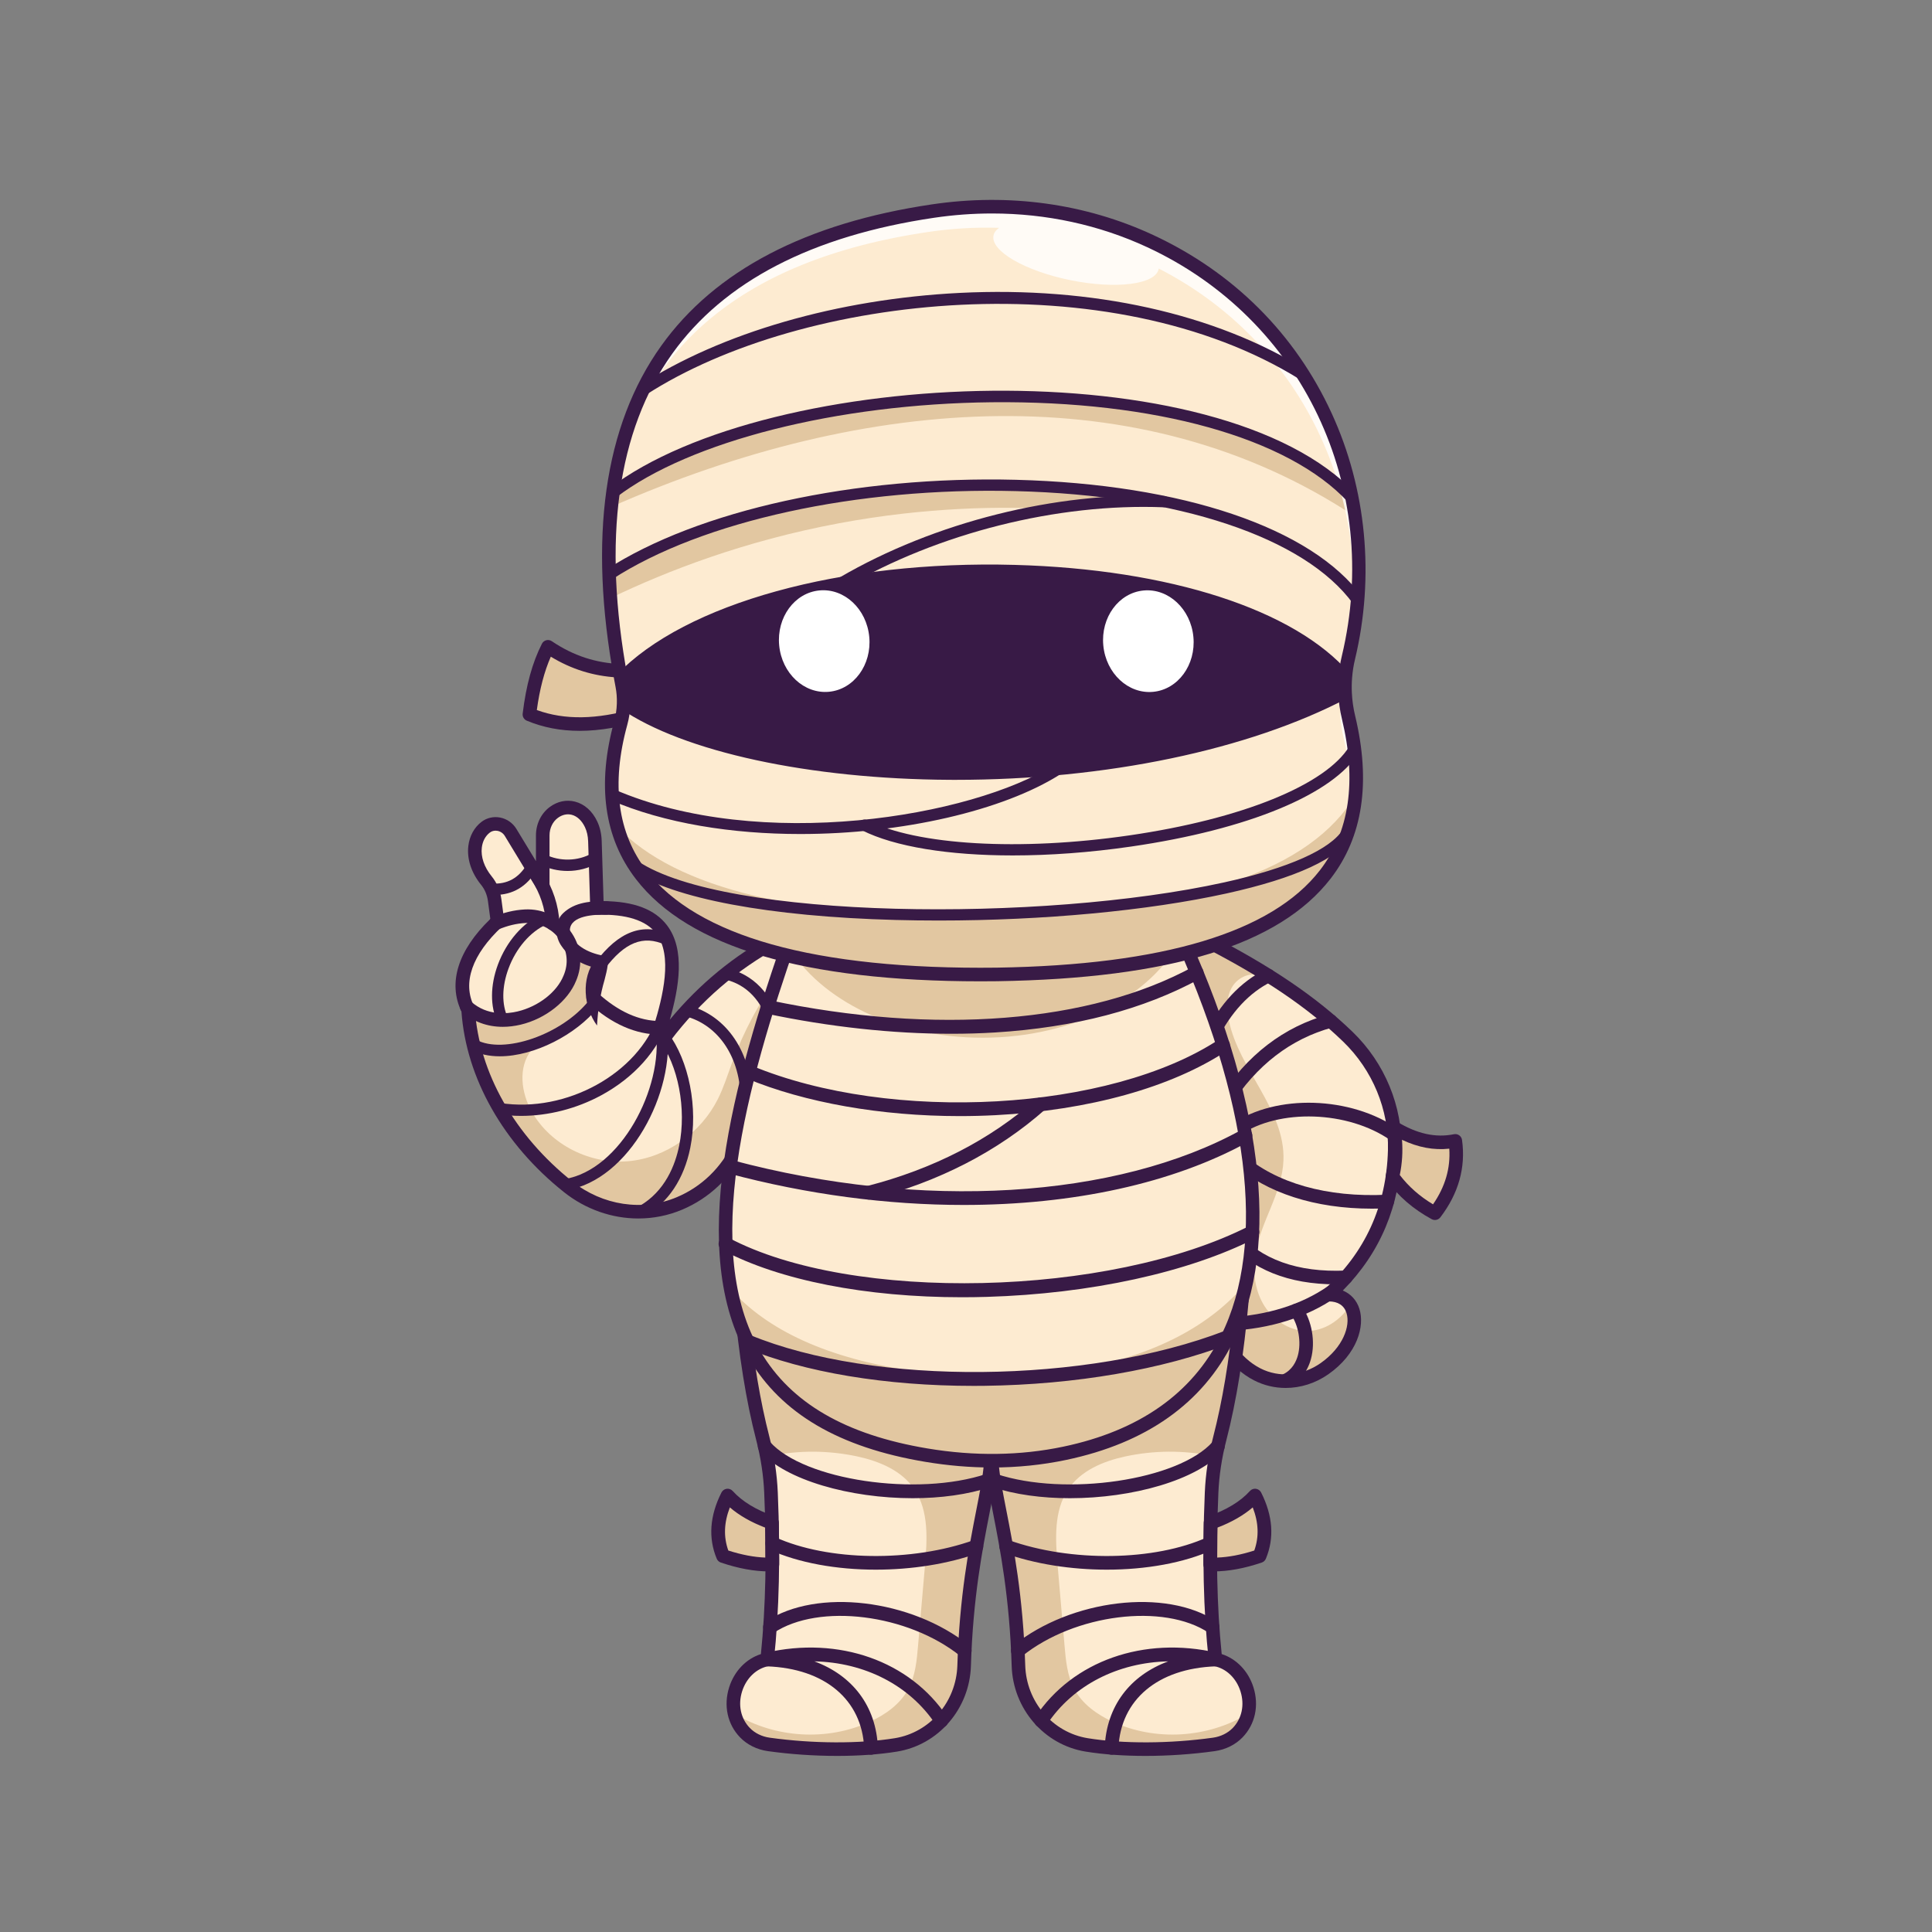 <?xml version="1.0" encoding="utf-8"?>
<!-- Generator: Adobe Illustrator 27.5.0, SVG Export Plug-In . SVG Version: 6.00 Build 0)  -->
<svg version="1.1" id="Layer_1" xmlns="http://www.w3.org/2000/svg" xmlns:xlink="http://www.w3.org/1999/xlink" x="0px" y="0px"
	 viewBox="0 0 4000 4000" style="enable-background:new 0 0 4000 4000;" xml:space="preserve">
<rect x="0" y="0" width="4000" height="4000" fill="#808080" stroke="none"/>
<g>
	<g>
		<!-- <rect style="fill:#C4C4FF;" width="4000" height="4000"/> -->
	</g>
	<g>
		<g>
			<path style="fill:#FDEBD1;" d="M1657.37,2132.654l-65.541,205.985l-60.859,32.77c-28.089,58.519-72.703,98.452-124.294,120.22
				c-76.776,32.349-165.163,17.415-230.375-34.502c-120.033-95.503-187.166-218.157-203.738-334.913
				c-1.592-10.627-2.668-21.207-3.371-31.694c-28.511-56.318-4.681-121.719,60.859-182.578l-5.899-44.193
				c-1.966-14.794-7.631-28.932-17.087-40.496c-34.503-42.461-28.886-89.744-1.498-110.623c16.573-12.64,40.682-7.069,51.543,10.767
				l66.571,109.641v-103.461c0-18.585,8.099-36.609,23.033-47.61c26.217-19.241,60.345-10.814,77.104,24.718
				c5.15,10.861,7.537,22.799,7.912,34.83l4.307,138.338c177.896-4.682,173.215,112.356,131.081,248.119l9.363,18.726
				c69.427-91.289,148.543-155.285,234.074-201.304l42.133-4.682l2.341,96.252L1657.37,2132.654z"/>
		</g>
		<g>
			<path style="fill:#E2C7A1;" d="M1657.37,2132.654l-65.541,205.985l-60.859,32.77c-28.089,58.519-72.703,98.452-124.294,120.22
				c-76.776,32.349-165.163,17.415-230.375-34.502c-120.033-95.503-187.166-218.157-203.738-334.913
				c1.686-9.083,3.605-18.164,5.664-27.2c39.606,30.804,99.248,27.153,140.679-1.17c41.385-28.276,65.681-76.87,73.874-126.353
				c11.985,7.444,23.922,14.887,35.907,22.284c3.745,2.341,7.631,4.775,10.253,8.333c4.635,6.226,4.728,14.606,4.588,22.378
				c-0.327,19.849-0.89,40.448-9.737,58.191c-24.812,49.811-98.873,52.011-133.563,95.549c-28.183,35.439-21.348,88.48,1.03,127.851
				c38.997,68.491,120.736,108.891,199.244,102.104c78.555-6.788,150.743-58.565,185.948-129.069
				c11.938-23.875,19.896-49.483,29.119-74.529c23.923-64.792,56.74-126.353,97.281-182.297l5.477,0.983
				c11.049-6.367,24.391,3.23,32.724,12.874c1.357,1.592,2.715,3.183,3.979,4.822L1657.37,2132.654z"/>
		</g>
		<g>
			<path style="fill:#381A46;" d="M1321.649,2522.739c-54.409,0-108.94-18.672-154.082-54.604
				c-125.161-99.619-202.373-235.747-212.197-373.896c-28.379-59.243-7.207-126.948,59.81-191.558l-4.941-37.063
				c-1.69-12.698-6.548-24.28-14.043-33.499c-20.327-24.985-29.756-53.621-26.548-80.63c2.451-20.659,12.173-38.423,27.383-50.02
				c10.752-8.196,24.663-11.421,38.174-8.877c14.097,2.666,26.45,11.23,33.901,23.494l40.532,66.76v-53.291
				c0-23.64,10.752-45.657,28.77-58.889c15.786-11.592,34.268-15.493,52.051-10.989c19.57,4.961,35.933,19.526,46.064,41.011
				c5.659,11.992,8.765,25.581,9.229,40.383l3.896,124.614c63.257,0.552,106.357,17.061,131.519,50.288
				c37.778,49.893,24.897,127.722,5.64,195.149c61.714-74.39,133.013-132.839,217.095-178.093c1.582-0.854,3.315-1.394,5.103-1.592
				l42.134-4.683c3.94-0.459,7.827,0.791,10.791,3.379s4.707,6.301,4.8,10.237l4.682,191.943c0.039,1.558-0.181,3.115-0.654,4.6
				l-65.542,205.981c-1.104,3.472-3.516,6.382-6.724,8.105l-56.89,30.64c-28.345,56.689-73.022,99.136-129.468,122.915
				C1383.167,2516.762,1352.42,2522.739,1321.649,2522.739z M1025.985,1719.811c-4.35,0-8.481,1.367-11.924,3.994
				c-9.106,6.943-14.976,17.952-16.523,30.994c-2.3,19.395,4.961,40.557,20.444,59.595c10.776,13.245,17.725,29.673,20.098,47.512
				l5.894,44.18c0.601,4.519-1.025,9.048-4.365,12.151c-62.232,57.786-82.788,116.719-57.886,165.943
				c0.859,1.694,1.362,3.545,1.484,5.439c8.467,131.216,82.036,261.172,201.851,356.543c62.632,49.844,145.454,62.31,216.167,32.505
				c51.401-21.65,91.885-60.84,117.085-113.335c1.284-2.676,3.389-4.878,6.001-6.284l55.859-30.083l63.105-198.32l-4.253-174.282
				l-24.194,2.69c-89.36,48.516-163.687,112.7-227.168,196.148c-2.934,3.862-7.656,5.923-12.485,5.483
				c-4.829-0.454-9.082-3.364-11.25-7.7l-9.37-18.726c-1.621-3.242-1.924-6.987-0.85-10.449
				c18.672-60.156,39.507-145.393,5.068-190.879c-20.815-27.488-61.929-40.647-122.363-39.036
				c-7.915,0.227-14.165-5.876-14.409-13.601l-4.326-138.342c-0.342-10.935-2.549-20.786-6.553-29.277
				c-6.489-13.757-16.279-22.908-27.563-25.767c-9.507-2.407-19.629-0.137-28.521,6.396c-10.84,7.964-17.314,21.516-17.314,36.253
				v103.484c0,6.299-4.194,11.829-10.259,13.525c-6.069,1.711-12.524-0.852-15.791-6.238l-66.582-109.663
				c-3.315-5.466-8.823-9.282-15.107-10.471C1028.636,1719.938,1027.298,1719.811,1025.985,1719.811z"/>
		</g>
		<g>
			<path style="fill:#381A46;" d="M1040.926,2125.942c-31.88,0.005-60.83-10.498-83.833-30.845
				c-5.811-5.137-6.353-14.014-1.211-19.824c5.142-5.801,14.009-6.357,19.824-1.211c33.189,29.365,74.229,25.176,95.742,20.068
				c43.369-10.293,81.694-40.181,95.366-74.365c0.708-1.694,1.289-3.184,1.831-4.668c8.76-24.219,4.863-50.169-10.684-71.189
				c-16.274-22.007-42.422-34.277-69.741-32.954c-18.638,0.932-37.637,5.474-56.475,13.496c-7.144,3.03-15.386-0.283-18.423-7.419
				c-3.042-7.136,0.283-15.386,7.417-18.425c21.895-9.321,44.126-14.607,66.074-15.703c36.768-1.833,71.851,14.719,93.73,44.304
				c21.24,28.711,26.528,64.229,14.512,97.446c-0.693,1.919-1.44,3.828-2.246,5.747c-16.826,42.075-63.022,78.755-114.873,91.06
				C1065.296,2124.462,1052.904,2125.942,1040.926,2125.942z"/>
		</g>
		<g>
			<path style="fill:#381A46;" d="M1040.746,2123.53c-4.39,0-8.594-2.476-10.591-6.704c-15.522-32.852-15.293-76.416,0.635-119.519
				c17.725-47.983,51.807-87.17,91.162-104.827c5.879-2.654,12.822-0.015,15.469,5.889c2.646,5.898,0.01,12.822-5.889,15.469
				c-33.74,15.137-63.193,49.373-78.789,91.58c-13.755,37.244-14.277,74.207-1.426,101.409c2.764,5.845,0.264,12.822-5.581,15.581
				C1044.12,2123.168,1042.42,2123.53,1040.746,2123.53z"/>
		</g>
		<g>
			<path style="fill:#381A46;" d="M1254.558,1893.866c-23.208-0.637-73.359,1.336-74.703,31.483
				c3.448,31.239,39.445,47.831,67.885,53.013c7.123,1.461,11.842,8.134,10.997,15.225l-0.54,4.406
				c-1.328,10.877-4.028,20.616-6.472,30.451c-9.105,31.074-13.771,61.936-15.688,94.848c-27.887-38.494-33.292-97.913-3.44-136.864
				c0.001,0,10.458,19.63,10.458,19.63c-30.471-5.373-61.82-19.87-80.037-46.728c-14.537-19.769-15.979-50.63,3.002-68.785
				c24.416-23.278,58.298-25.175,89.532-24.749C1274.375,1866.691,1273.407,1894.291,1254.558,1893.866L1254.558,1893.866z"/>
		</g>
		<g>
			<path style="fill:#381A46;" d="M1078.812,2310.331c-15.723,0-31.26-1.162-46.406-3.521c-6.387-0.991-10.757-6.978-9.761-13.364
				s6.963-10.791,13.364-9.761c136.338,21.196,285.771-61.201,326.147-180.034c2.08-6.113,8.73-9.404,14.844-7.314
				c6.123,2.075,9.395,8.726,7.314,14.844c-21.738,63.984-71.328,119.595-139.639,156.587
				C1193.348,2295.566,1134.906,2310.331,1078.812,2310.331z"/>
		</g>
		<g>
			<path style="fill:#381A46;" d="M1144.339,1926.196c-7.427,0-13.628-5.82-14.014-13.32c-1.665-32.249-11.851-63.096-30.264-91.685
				c-4.199-6.521-2.319-15.212,4.199-19.411c6.533-4.207,15.215-2.317,19.414,4.202c21.104,32.764,32.778,68.24,34.697,105.444
				c0.4,7.747-5.552,14.351-13.301,14.751C1144.828,1926.188,1144.583,1926.196,1144.339,1926.196z"/>
		</g>
		<g>
			<path style="fill:#381A46;" d="M1175.145,1803.232c-19.468,0-38.999-4.404-56.699-13.259c-5.781-2.891-8.125-9.922-5.234-15.703
				c2.891-5.779,9.922-8.13,15.703-5.229c29.971,14.993,67.9,14.077,96.636-2.339c5.605-3.211,12.759-1.26,15.967,4.355
				c3.208,5.613,1.26,12.761-4.355,15.967C1218.29,1797.807,1196.756,1803.232,1175.145,1803.232z"/>
		</g>
		<g>
			<path style="fill:#381A46;" d="M1024.398,1852.851c-2.378,0-4.785-0.068-7.231-0.21c-6.45-0.371-11.382-5.903-11.011-12.356
				c0.371-6.453,5.898-11.37,12.358-11.013c31.655,1.819,55.395-11.155,72.368-39.668c3.306-5.557,10.483-7.378,16.045-4.075
				c5.552,3.306,7.378,10.488,4.072,16.042C1090.736,1835.624,1061.625,1852.851,1024.398,1852.851z"/>
		</g>
		<g>
			<path style="fill:#381A46;" d="M1242.313,2011.068c-2.441,0-4.897-0.759-7.002-2.334c-5.176-3.875-6.231-11.208-2.358-16.384
				c48.032-64.172,98.364-82.986,153.838-57.495c5.874,2.698,8.452,9.646,5.752,15.52c-2.695,5.874-9.648,8.447-15.518,5.75
				c-45.176-20.73-83.804-5.227-125.332,50.254C1249.393,2009.448,1245.877,2011.068,1242.313,2011.068z"/>
		</g>
		<g>
			<path style="fill:#381A46;" d="M1367.118,2142.016c-50.938,0-100.874-22.021-148.428-65.454
				c-5.728-5.234-6.128-14.116-0.898-19.844c5.229-5.723,14.106-6.133,19.844-0.898c42.212,38.56,85.776,58.11,129.482,58.11
				c7.759,0,14.043,6.284,14.043,14.043S1374.876,2142.016,1367.118,2142.016z"/>
		</g>
		<g>
			<path style="fill:#381A46;" d="M1034.774,2186.957c-21.973,0-42.534-4.233-60.059-13.716c-5.684-3.076-7.798-10.176-4.722-15.864
				c3.076-5.679,10.171-7.798,15.864-4.722c57.192,30.938,177.158-10.664,233.374-80.938c4.038-5.049,11.392-5.869,16.45-1.831
				c5.049,4.038,5.869,11.401,1.831,16.45C1193.167,2141.777,1106.498,2186.957,1034.774,2186.957z"/>
		</g>
		<g>
			<path style="fill:#381A46;" d="M1170.794,2464.418c-5.64,0-10.606-4.082-11.538-9.829c-1.035-6.382,3.301-12.393,9.678-13.428
				c116.06-18.818,204.819-188.872,188.931-306.943c-0.864-6.406,3.628-12.3,10.034-13.164c6.494-0.806,12.305,3.643,13.159,10.039
				c17.383,129.15-77.241,311.909-208.374,333.174C1172.049,2464.369,1171.419,2464.418,1170.794,2464.418z"/>
		</g>
		<g>
			<path style="fill:#381A46;" d="M1329.676,2518.876c-4.043,0-7.979-2.1-10.146-5.854c-3.233-5.601-1.309-12.759,4.287-15.986
				c53.408-30.811,74.287-85.161,82.402-125.332c15.391-76.206-2.007-166.533-42.31-219.658c-3.906-5.151-2.895-12.495,2.251-16.401
				c5.166-3.906,12.495-2.886,16.401,2.251c44.058,58.086,63.223,156.138,46.602,238.442
				c-13.008,64.385-45.386,113.13-93.647,140.972C1333.67,2518.373,1331.664,2518.876,1329.676,2518.876z"/>
		</g>
		<g>
			<path style="fill:#381A46;" d="M1545.013,2289.482c-0.005,0-0.01,0-0.015,0c-6.465-0.01-11.699-5.254-11.689-11.719
				c0.107-87.295-44.912-155.532-114.692-173.853c-6.25-1.641-9.985-8.037-8.345-14.292s8.062-9.995,14.292-8.345
				c80.401,21.104,132.276,98.242,132.153,196.519C1556.708,2284.252,1551.468,2289.482,1545.013,2289.482z"/>
		</g>
		<g>
			<path style="fill:#381A46;" d="M1605.868,2134.999c-4.941,0-9.541-3.164-11.138-8.125c-18.076-56.162-48.96-88.589-94.404-99.136
				c-6.294-1.46-10.215-7.749-8.755-14.048c1.46-6.294,7.744-10.215,14.048-8.755c53.389,12.393,90.869,51.006,111.396,114.771
				c1.978,6.152-1.401,12.744-7.559,14.727C1608.265,2134.814,1607.059,2134.999,1605.868,2134.999z"/>
		</g>
		<g>
			<g>
				<path style="fill:#FDEBD1;" d="M2418.505,2043.705l32.77,383.881l9.363,290.252l81.832,72.235
					c17.088,25.421,37.452,43.585,60.578,55.429c44.615,22.845,98.218,16.9,139.227-11.844c57.302-40.167,73.64-99.81,53.276-131.55
					c-8.521-13.342-23.501-21.722-44.662-21.722c92.506-83.096,133.797-187.072,136.746-298.866
					c2.294-88.479-33.472-173.589-97.094-235.104c-50.607-48.921-108.048-91.43-169.891-129.771
					c-40.729-25.373-83.377-48.874-127.242-71.252l-65.541-23.407L2418.505,2043.705z"/>
			</g>
			<g>
				<path style="fill:#E2C7A1;" d="M2418.505,2043.705l32.77,383.881l9.363,290.252l81.832,72.235
					c17.088,25.421,37.452,43.585,60.578,55.429c44.615,22.845,98.218,16.9,139.227-11.844c57.302-40.167,73.64-99.81,53.276-131.55
					c-20.552,31.6-54.259,54.399-91.476,53.51c-36.563-0.843-70.503-24.344-88.808-56.038
					c-18.258-31.694-22.05-70.362-15.636-106.41c11.704-65.681,55.148-124.106,57.629-190.77
					c3.933-104.678-91.945-187.026-113.058-289.643c-4.821-23.454-5.243-49.296,7.116-69.848
					c12.312-20.552,40.635-32.63,61.468-20.786l5.758-2.575c0.702-0.936,1.405-1.92,2.106-2.902
					c-40.729-25.373-83.377-48.874-127.242-71.252l-65.541-23.407L2418.505,2043.705z"/>
			</g>
			<g>
				<path style="fill:#381A46;" d="M2661.82,2873.608c-22.461,0-44.751-5.146-65.151-15.581
					c-25.21-12.9-47.012-32.598-64.824-58.569l-80.503-71.089c-2.9-2.563-4.614-6.206-4.741-10.073l-9.346-289.883l-32.744-383.511
					c-0.063-0.757-0.068-1.519-0.01-2.275l9.365-121.716c0.337-4.365,2.69-8.323,6.362-10.706s8.252-2.92,12.363-1.443
					l65.537,23.408c0.571,0.203,1.123,0.442,1.66,0.715c130.161,66.421,225.649,131.06,300.508,203.418
					c66.821,64.58,103.77,154.097,101.372,245.596c-2.993,114.204-43.838,211.631-121.499,290
					c16.528,6.934,28.706,20.088,34.351,37.969c11.245,35.605-4.043,93.13-64.175,135.298
					C2723.49,2864.003,2692.499,2873.608,2661.82,2873.608z M2474.481,2711.327l77.28,68.242c0.894,0.791,1.685,1.689,2.354,2.681
					c15.313,22.734,33.936,39.814,55.347,50.767c38.979,19.951,86.782,15.786,124.761-10.85
					c46.387-32.529,62.031-76.86,53.516-103.838c-4.937-15.635-17.676-23.901-36.831-23.901c-0.005,0-0.005,0-0.01,0
					c-5.82,0.005-11.035-3.584-13.12-9.014c-2.08-5.435-0.601-11.587,3.726-15.474c84.619-76.045,129.058-173.203,132.09-288.774
					c2.192-83.652-31.641-165.542-92.817-224.668c-72.646-70.22-165.757-133.213-292.944-198.184l-47.368-16.917l-7.866,102.249
					l32.676,382.744c0.02,0.249,0.034,0.498,0.044,0.742L2474.481,2711.327z"/>
			</g>
			<g>
				<path style="fill:#381A46;" d="M2507.445,2160.746c-2.119,0-4.272-0.483-6.294-1.499c-6.934-3.481-9.727-11.924-6.245-18.853
					c31.694-63.105,73.716-107.876,124.888-133.074c6.963-3.413,15.381-0.562,18.804,6.396c3.428,6.96,0.566,15.378-6.392,18.801
					c-45.562,22.437-83.311,62.969-112.202,120.484C2517.538,2157.909,2512.586,2160.746,2507.445,2160.746z"/>
			</g>
			<g>
				<path style="fill:#381A46;" d="M2535.526,2296.508c-2.583,0-5.2-0.713-7.544-2.212c-6.538-4.17-8.452-12.856-4.277-19.395
					c57.813-90.562,134.302-149.331,227.339-174.668c7.48-2.051,15.205,2.373,17.241,9.858c2.041,7.485-2.373,15.205-9.858,17.241
					c-86.099,23.447-157.104,78.184-211.05,162.686C2544.701,2294.213,2540.16,2296.508,2535.526,2296.508z"/>
			</g>
			<g>
				<path style="fill:#381A46;" d="M2886.766,2363.183c-2.769,0-5.562-0.82-8.008-2.52c-87.9-61.177-230.732-65.957-311.88-10.435
					c-6.396,4.395-15.146,2.739-19.521-3.662c-4.38-6.401-2.739-15.142,3.662-19.521c91.367-62.515,245.591-57.778,343.784,10.562
					c6.367,4.434,7.935,13.184,3.506,19.551C2895.58,2361.078,2891.209,2363.183,2886.766,2363.183z"/>
			</g>
			<g>
				<path style="fill:#381A46;" d="M2840.189,2502.406c-117.178,0-217.793-32.324-285.85-92.378
					c-5.815-5.132-6.372-14.009-1.24-19.824c5.137-5.815,14.009-6.362,19.824-1.24c68.779,60.693,174.78,90.693,298.56,84.565
					c7.764-0.356,14.336,5.581,14.727,13.33c0.386,7.749-5.581,14.341-13.33,14.727
					C2861.854,2502.133,2850.946,2502.406,2840.189,2502.406z"/>
			</g>
			<g>
				<path style="fill:#381A46;" d="M2765.897,2659.072c-98.159,0-174.424-30.63-226.924-91.206
					c-5.078-5.864-4.443-14.731,1.416-19.814c5.854-5.068,14.731-4.448,19.814,1.416c50.322,58.066,126.157,85.405,225.698,81.079
					c7.866-0.156,14.302,5.684,14.634,13.433s-5.684,14.302-13.433,14.634C2779.93,2658.92,2772.85,2659.072,2765.897,2659.072z"/>
			</g>
			<g>
				<path style="fill:#381A46;" d="M2544.896,2755.287c-7.441,0-13.647-5.84-14.019-13.354c-0.381-7.744,5.591-14.336,13.34-14.717
					c79.048-3.887,149.897-26.035,204.888-64.063c6.377-4.414,15.132-2.813,19.541,3.564c4.409,6.382,2.813,15.127-3.564,19.541
					c-59.307,41.006-135.2,64.868-219.487,69.014C2545.36,2755.282,2545.125,2755.287,2544.896,2755.287z"/>
			</g>
			<g>
				<path style="fill:#381A46;" d="M2661.952,2872.333c-5.278,0-10.337-2.988-12.725-8.081c-3.296-7.026-0.273-15.386,6.748-18.682
					c19.424-9.111,27.681-26.533,31.187-39.546c7.305-27.139,1.318-62.095-14.561-85.01c-4.419-6.372-2.832-15.122,3.545-19.541
					c6.372-4.414,15.132-2.827,19.541,3.545c20.576,29.688,28.047,73.213,18.594,108.311c-7.241,26.895-23.276,46.836-46.372,57.671
					C2665.98,2871.904,2663.949,2872.333,2661.952,2872.333z"/>
			</g>
			<g>
				<path style="fill:#E2C7A1;" d="M2885.274,2334.459c40.877,24.801,83.176,36.669,127.78,27.587
					c7.201,51.536-5.302,101.588-42.133,149.807c-37.656-20.359-66.447-45.975-87.894-75.946
					C2891.123,2400.691,2891.08,2367.026,2885.274,2334.459z"/>
			</g>
			<g>
				<path style="fill:#381A46;" d="M2970.912,2525.903c-2.266,0-4.556-0.552-6.67-1.694c-38.198-20.654-69.365-47.612-92.637-80.127
					c-2.344-3.276-3.169-7.397-2.266-11.318c7.271-31.641,7.964-62.988,2.104-95.84c-0.967-5.435,1.338-10.928,5.889-14.048
					c4.551-3.13,10.508-3.286,15.225-0.425c41.353,25.088,79.849,33.545,117.695,25.835c3.799-0.776,7.749,0.054,10.913,2.295
					c3.164,2.236,5.264,5.684,5.801,9.521c7.949,56.953-7.148,110.879-44.883,160.278
					C2979.344,2523.964,2975.169,2525.903,2970.912,2525.903z M2898.099,2432.69c18.076,23.818,41.177,44.199,68.848,60.747
					c25.2-36.577,36.284-74.497,33.652-115.239c-32.148,3.516-64.512-2.539-97.925-18.374
					C2904.583,2384.418,2903.06,2408.495,2898.099,2432.69z"/>
			</g>
		</g>
		<g>
			<g>
				<g>
					<path style="fill:#FDEBD1;" d="M2583.835,3548.236c-3.37,14.1-10.299,27.574-21.347,39.027
						c-13.202,13.619-30.804,21.752-49.343,24.35c-80.521,11.261-181.782,14.245-263.24,1.011
						c-79.351-12.849-138.854-81.76-141.335-164.291c-6.647-222.134-51.403-344.944-55.287-424.105l517.959-332.335
						c-8.988,101.924-23.126,198.554-45.832,286.378c-3.183,12.271-5.946,24.687-8.239,37.151
						c-4.682,24.783-7.63,49.855-8.707,75.072c-5.15,121.317-3.652,237.341,7.958,345.28
						C2565.812,3445.302,2595.306,3500.45,2583.835,3548.236z"/>
				</g>
				<g>
					<path style="fill:#E2C7A1;" d="M2583.835,3548.236c-3.37,14.1-10.299,27.574-21.347,39.027
						c-13.202,13.619-30.804,21.752-49.343,24.35c-80.521,11.261-181.782,14.245-263.24,1.011
						c-79.351-12.849-138.854-81.76-141.335-164.291c-6.647-222.134-51.403-344.944-55.287-424.105l517.959-332.335
						c-8.988,101.924-23.126,198.554-45.832,286.378c-3.183,12.271-5.946,24.687-8.239,37.151c-0.655-0.385-1.311-0.77-1.966-1.155
						l-5.664,0.048c-59.173-11.982-120.736-11.597-179.77,1.107c-45.645,9.865-92.599,29.307-118.816,68.96
						c-29.353,44.417-25.889,102.79-21.301,156.302c4.775,55.293,9.55,110.635,14.325,165.927
						c2.622,30.895,5.571,62.752,20.037,89.941c16.76,31.617,47.329,53.272,79.304,67.998
						C2392.082,3605.454,2500.037,3598.909,2583.835,3548.236z"/>
				</g>
				<g>
					<path style="fill:#E2C7A1;" d="M2506.423,3152.788c38.972-13.693,70.156-32.123,91.926-56.279
						c21.279,42.172,26.484,83.931,9.363,125.119c-35.623,12.007-69.778,18.448-101.959,17.417L2506.423,3152.788z"/>
				</g>
				<g>
					<path style="fill:#381A46;" d="M2512.645,3253.393c-2.466,0-4.912-0.039-7.349-0.117c-7.729-0.249-13.843-6.616-13.784-14.346
						l0.674-86.255c0.044-6.001,3.853-11.333,9.517-13.32c37.739-13.262,66.694-30.884,86.069-52.378
						c3.135-3.491,7.778-5.244,12.466-4.58c4.658,0.62,8.706,3.501,10.825,7.695c24.282,48.13,27.578,94.224,9.8,136.997
						c-1.577,3.794-4.712,6.719-8.604,8.027C2575.853,3247.387,2543.172,3253.393,2512.645,3253.393z M2520.584,3162.753
						l-0.483,62.026c23.555-0.845,48.853-5.654,76.768-14.58c10.078-28.198,9.043-57.612-3.203-89.287
						C2574.413,3137.48,2549.94,3151.498,2520.584,3162.753z"/>
				</g>
				<g>
					<path style="fill:#381A46;" d="M2371.512,3635.424c-44.6,0-87.139-2.974-123.872-8.936
						c-86.04-13.96-150.425-88.716-153.096-177.749c-4.229-141.064-24.136-242.656-38.667-316.831
						c-8.486-43.301-15.186-77.5-16.631-107.002c-0.244-5.024,2.212-9.795,6.445-12.51l517.964-332.344
						c4.502-2.891,10.273-2.964,14.854-0.195c4.585,2.773,7.192,7.915,6.719,13.252c-9.922,112.251-25.034,206.675-46.201,288.662
						c-9.438,36.548-14.995,73.335-16.523,109.336c-5.337,126.04-3.091,235.264,6.875,333.496
						c30.459,9.688,55.132,35.19,65.723,68.726c11.987,37.935,3.56,76.699-22.539,103.696
						c-14.741,15.259-35.151,25.376-57.466,28.496C2467.875,3632.114,2418.543,3635.424,2371.512,3635.424z M2067.826,3031.567
						c2.085,25.884,8.14,56.787,15.615,94.941c14.722,75.127,34.883,178.022,39.18,321.392
						c2.266,75.605,56.738,139.053,129.521,150.864c72.842,11.821,169.688,11.426,259.067-1.064
						c16.133-2.251,30.747-9.424,41.157-20.195c18.818-19.468,24.78-47.769,15.952-75.713
						c-8.657-27.397-29.561-47.407-54.551-52.227c-6.06-1.167-10.649-6.152-11.309-12.29
						c-10.972-102.134-13.594-215.757-8.022-347.358c1.611-37.964,7.466-76.714,17.393-115.166
						c18.965-73.447,32.993-157.266,42.739-255.493L2067.826,3031.567z"/>
				</g>
				<g>
					<path style="fill:#381A46;" d="M2215.125,3101.874c-57.544,0-114.014-7.393-161.812-23.369
						c-7.461-2.495-11.484-10.562-8.994-18.018c2.495-7.456,10.562-11.47,18.018-8.994c143.442,47.939,378.159,13.12,448.501-66.523
						c5.21-5.898,14.204-6.46,20.098-1.25c5.898,5.205,6.455,14.204,1.25,20.098
						C2478.397,3064.721,2344.09,3101.874,2215.125,3101.874z"/>
				</g>
				<g>
					<path style="fill:#381A46;" d="M2291.527,3249.819c-73.413,0-148.486-11.45-213.008-34.536
						c-7.402-2.651-11.255-10.801-8.608-18.208c2.656-7.397,10.801-11.25,18.208-8.608c129.253,46.26,302.417,43.75,411.738-5.952
						c7.168-3.262,15.605-0.088,18.857,7.07s0.088,15.601-7.07,18.857C2451.166,3235.937,2372.352,3249.819,2291.527,3249.819z"/>
				</g>
				<g>
					<path style="fill:#381A46;" d="M2107.411,3431.962c-4.17,0-8.301-1.821-11.113-5.322c-4.922-6.133-3.94-15.098,2.188-20.02
						c119.399-95.85,315.64-119.116,419.951-49.79c6.553,4.355,8.33,13.193,3.979,19.741c-4.355,6.548-13.198,8.335-19.741,3.979
						c-93.394-62.085-277.549-39.063-386.357,48.276C2113.685,3430.937,2110.536,3431.962,2107.411,3431.962z"/>
				</g>
				<g>
					<path style="fill:#381A46;" d="M2301.375,3632.958c-0.21,0-0.415-0.005-0.625-0.015c-7.861-0.337-13.95-6.982-13.608-14.839
						c3.711-85.601,52.075-148.97,131.509-178.447c-103.867,2.275-196.943,49.111-251.108,130.664
						c-4.346,6.558-13.184,8.345-19.736,3.984c-6.553-4.351-8.335-13.188-3.984-19.736
						c76.865-115.742,224.404-167.803,375.82-132.666c6.958,1.616,11.641,8.135,10.957,15.239
						c-0.688,7.109-6.533,12.612-13.672,12.861c-119.839,4.248-196.987,69.131-201.338,169.331
						C2315.262,3626.982,2308.954,3632.958,2301.375,3632.958z"/>
				</g>
			</g>
			<g>
				<g>
					<path style="fill:#FDEBD1;" d="M1520.924,3548.236c3.37,14.1,10.299,27.574,21.347,39.027
						c13.202,13.619,30.805,21.752,49.343,24.35c80.521,11.261,181.782,14.245,263.24,1.011
						c79.351-12.849,138.854-81.76,141.335-164.291c6.647-222.134,51.403-344.944,55.287-424.105l-517.959-332.335
						c8.988,101.924,23.126,198.554,45.832,286.378c3.183,12.271,5.946,24.687,8.24,37.151c4.681,24.783,7.63,49.855,8.707,75.072
						c5.15,121.317,3.652,237.341-7.958,345.28C1538.947,3445.302,1509.453,3500.45,1520.924,3548.236z"/>
				</g>
				<g>
					<path style="fill:#E2C7A1;" d="M1520.924,3548.236c3.37,14.1,10.299,27.574,21.347,39.027
						c13.202,13.619,30.805,21.752,49.343,24.35c80.521,11.261,181.782,14.245,263.24,1.011
						c79.351-12.849,138.854-81.76,141.335-164.291c6.647-222.134,51.403-344.944,55.287-424.105l-517.959-332.335
						c8.988,101.924,23.126,198.554,45.832,286.378c3.183,12.271,5.946,24.687,8.24,37.151c0.655-0.385,1.311-0.77,1.966-1.155
						l5.664,0.048c59.174-11.982,120.736-11.597,179.77,1.107c45.645,9.865,92.599,29.307,118.816,68.96
						c29.353,44.417,25.889,102.79,21.301,156.302c-4.775,55.293-9.55,110.635-14.326,165.927
						c-2.622,30.895-5.571,62.752-20.037,89.941c-16.76,31.617-47.329,53.272-79.304,67.998
						C1712.677,3605.454,1604.722,3598.909,1520.924,3548.236z"/>
				</g>
				<g>
					<path style="fill:#E2C7A1;" d="M1598.336,3152.788c-38.972-13.693-70.156-32.123-91.926-56.279
						c-21.279,42.172-26.484,83.931-9.363,125.119c35.623,12.007,69.778,18.448,101.959,17.417L1598.336,3152.788z"/>
				</g>
				<g>
					<path style="fill:#381A46;" d="M1592.113,3253.393c-30.532,0-63.208-6.001-99.614-18.276c-3.887-1.309-7.021-4.233-8.599-8.022
						c-17.783-42.778-14.487-88.872,9.795-137.002c2.119-4.194,6.167-7.075,10.825-7.695c4.648-0.664,9.321,1.089,12.466,4.58
						c19.38,21.499,48.34,39.121,86.074,52.378c5.664,1.987,9.473,7.319,9.517,13.32l0.669,86.255
						c0.059,7.729-6.055,14.097-13.784,14.346C1597.025,3253.354,1594.579,3253.393,1592.113,3253.393z M1507.894,3210.199
						c27.91,8.926,53.208,13.735,76.763,14.58l-0.479-62.026c-29.355-11.255-53.828-25.273-73.086-41.846
						C1498.846,3152.592,1497.806,3182.001,1507.894,3210.199z"/>
				</g>
				<g>
					<path style="fill:#381A46;" d="M1733.246,3635.424c-47.036,0-96.357-3.306-143.584-9.902
						c-22.31-3.12-42.715-13.237-57.466-28.496c-26.099-26.997-34.521-65.762-22.539-103.696
						c10.596-33.535,35.269-59.038,65.728-68.726c9.966-98.247,12.212-207.466,6.87-333.496
						c-1.528-36.001-7.085-72.788-16.523-109.336c-21.167-81.987-36.279-176.411-46.201-288.662
						c-0.474-5.337,2.134-10.479,6.719-13.252c4.58-2.773,10.342-2.695,14.854,0.195l517.964,332.344
						c4.233,2.715,6.689,7.485,6.445,12.505c-1.445,29.512-8.145,63.716-16.631,107.021
						c-14.531,74.175-34.438,175.762-38.667,316.816c-2.671,89.033-67.056,163.789-153.096,177.749
						C1820.389,3632.45,1777.84,3635.424,1733.246,3635.424z M1550.189,2719.257c9.746,98.228,23.775,182.046,42.739,255.493
						c9.927,38.452,15.781,77.202,17.393,115.166c5.576,131.592,2.954,245.21-8.018,347.358c-0.659,6.138-5.249,11.123-11.309,12.29
						c-24.995,4.819-45.898,24.829-54.556,52.227c-8.828,27.944-2.866,56.245,15.952,75.713
						c10.415,10.771,25.029,17.944,41.157,20.195c89.375,12.485,186.226,12.881,259.067,1.064
						c72.783-11.812,127.256-75.259,129.521-150.864c4.297-143.354,24.458-246.25,39.18-321.377
						c7.476-38.159,13.53-69.067,15.615-94.956L1550.189,2719.257z M1588.338,3435.776h0.049H1588.338z"/>
				</g>
				<g>
					<path style="fill:#381A46;" d="M1889.632,3101.874c-128.975,0-263.262-37.144-317.056-98.057
						c-5.205-5.894-4.648-14.893,1.25-20.098c5.884-5.21,14.883-4.648,20.098,1.25c70.337,79.648,305.063,114.468,448.496,66.523
						c7.466-2.476,15.527,1.538,18.018,8.994s-1.533,15.522-8.994,18.018C2003.651,3094.477,1947.167,3101.874,1889.632,3101.874z"
						/>
				</g>
				<g>
					<path style="fill:#381A46;" d="M1813.236,3249.819c-80.83,0-159.639-13.882-220.122-41.377
						c-7.158-3.257-10.322-11.699-7.07-18.857c3.257-7.163,11.689-10.322,18.857-7.07c109.321,49.707,282.485,52.212,411.738,5.952
						c7.412-2.651,15.557,1.206,18.208,8.608c2.647,7.407-1.206,15.557-8.608,18.208
						C1961.717,3238.368,1886.644,3249.819,1813.236,3249.819z"/>
				</g>
				<g>
					<path style="fill:#381A46;" d="M1997.347,3431.962c-3.125,0-6.274-1.025-8.906-3.135
						c-108.799-87.339-292.959-110.347-386.357-48.276c-6.548,4.36-15.386,2.568-19.741-3.979
						c-4.351-6.548-2.573-15.386,3.979-19.741c104.307-69.321,300.542-46.064,419.951,49.79c6.128,4.922,7.109,13.887,2.188,20.02
						C2005.648,3430.141,2001.517,3431.962,1997.347,3431.962z"/>
				</g>
				<g>
					<path style="fill:#381A46;" d="M1803.382,3632.958c-7.583,0-13.882-5.977-14.214-13.623
						c-4.351-100.2-81.499-165.083-201.333-169.331c-7.139-0.249-12.983-5.752-13.672-12.856
						c-0.684-7.109,3.999-13.628,10.957-15.244c151.436-35.151,298.95,16.924,375.815,132.666
						c4.351,6.548,2.568,15.386-3.984,19.736c-6.553,4.36-15.391,2.568-19.736-3.984c-54.16-81.548-147.251-128.379-251.104-130.664
						c79.429,29.473,127.793,92.847,131.504,178.447c0.342,7.856-5.747,14.502-13.608,14.839
						C1803.797,3632.953,1803.587,3632.958,1803.382,3632.958z"/>
				</g>
			</g>
			<g>
				<g>
					<path style="fill:#FDEBD1;" d="M2204.635,3008.828c-94.472,19.875-191.8,19.779-286.974,3.85
						c-529.148-88.642-465.527-536.809-286.508-1054.802c3.184-9.432,6.508-18.864,9.832-28.344l791.171-19.249
						c4.869,10.346,9.597,20.693,14.232,30.991C2677.793,2454.07,2664.825,2912.006,2204.635,3008.828z"/>
				</g>
				<g>
					<path style="fill:#E2C7A1;" d="M2446.387,1941.274c-60.625,120.788-222.277,207.216-412.158,207.216
						c-181.079,0-336.459-78.584-403.076-190.614c3.184-9.432,6.508-18.864,9.832-28.344l791.171-19.249
						C2437.024,1920.629,2441.753,1930.976,2446.387,1941.274z"/>
				</g>
				<g>
					<path style="fill:#E2C7A1;" d="M2230.142,2835.592c-109.856,19.874-223.005,19.775-333.676,3.825
						c-185.495-26.733-308.316-86.155-383.715-170.31c33.784,175.871,151.185,301.04,404.9,343.552
						c95.19,15.95,192.512,16.048,287.001-3.825c219.789-46.228,337.55-174.851,375.41-352.475
						C2506.873,2743.633,2392.434,2806.232,2230.142,2835.592z"/>
				</g>
				<g>
					<path style="fill:#381A46;" d="M2053.919,3038.29c-45.435,0-91.714-3.926-138.589-11.777
						c-178.091-29.844-297.388-99.771-364.702-213.789c-129.829-219.893-33.877-572.212,77.109-887.849
						c1.934-5.505,7.07-9.241,12.905-9.382l791.172-19.25c0.117-0.003,0.229-0.005,0.342-0.005c5.439,0,10.405,3.144,12.72,8.088
						c169.883,362.72,208.232,673.145,107.993,874.092c-63.438,127.158-179.619,209.307-345.327,244.16
						C2157.762,3033.046,2106.405,3038.29,2053.919,3038.29z M1651.024,1943.337c-107.471,307.166-198.96,647.2-76.211,855.11
						c62.847,106.436,175.747,171.978,345.156,200.361c97.568,16.343,192.373,15.098,281.792-3.721
						c156.885-32.998,266.558-110.112,325.972-229.209c95.581-191.602,58.467-490.137-104.424-841.333L1651.024,1943.337z"/>
				</g>
				<g>
					<path style="fill:#381A46;" d="M1969.769,2140.317c-121.982,0-252.759-14.16-383.325-41.738
						c-7.69-1.626-12.612-9.18-10.986-16.875c1.626-7.69,9.16-12.603,16.875-10.986c344.424,72.744,664.619,47.432,878.457-69.465
						c6.909-3.777,15.552-1.233,19.326,5.664c3.77,6.902,1.235,15.554-5.664,19.324c-116.699,63.794-259.517,101.27-424.473,111.377
						C2030.565,2139.423,2000.438,2140.317,1969.769,2140.317z"/>
				</g>
				<g>
					<path style="fill:#381A46;" d="M1987.035,2310.761c-162.27,0-319.971-27.568-441.597-78.066
						c-7.266-3.013-10.708-11.348-7.69-18.608c3.013-7.271,11.357-10.713,18.608-7.69c289.541,120.195,741.87,94.653,967.993-54.668
						c6.577-4.326,15.405-2.52,19.727,4.038c4.336,6.563,2.529,15.396-4.033,19.731c-114.883,75.859-284.878,123.213-478.667,133.33
						C2036.571,2310.121,2011.742,2310.761,1987.035,2310.761z"/>
				</g>
				<g>
					<path style="fill:#381A46;" d="M1995.082,2494.731c-157.378,0-323.486-21.567-487.261-65.396
						c-7.598-2.031-12.104-9.839-10.073-17.437c2.036-7.598,9.844-12.109,17.437-10.073
						c391.973,104.897,796.802,80.635,1056.519-63.325c6.885-3.804,15.547-1.323,19.36,5.552c3.809,6.88,1.323,15.547-5.552,19.36
						C2428.788,2450.278,2220.951,2494.731,1995.082,2494.731z"/>
				</g>
				<g>
					<path style="fill:#381A46;" d="M1798.875,2483.593c-6.343,0-12.124-4.268-13.779-10.693
						c-1.963-7.612,2.622-15.376,10.239-17.339c136.802-35.239,254.419-95.708,349.595-179.722c5.894-5.21,14.893-4.648,20.098,1.25
						s4.644,14.893-1.25,20.098c-98.574,87.017-220.146,149.58-361.343,185.952
						C1801.244,2483.447,1800.052,2483.593,1798.875,2483.593z"/>
				</g>
				<g>
					<path style="fill:#381A46;" d="M1991.864,2685.81c-199.224,0-378.076-35.005-496.538-97.915
						c-6.943-3.691-9.585-12.31-5.898-19.258c3.687-6.938,12.305-9.585,19.258-5.898
						c254.238,135.024,788.188,122.866,1077.969-24.541c7.002-3.569,15.581-0.776,19.146,6.235
						c3.564,7.007,0.776,15.581-6.235,19.146c-139.204,70.815-341.973,115.088-556.309,121.465
						C2026,2685.556,2008.846,2685.81,1991.864,2685.81z"/>
				</g>
				<g>
					<path style="fill:#381A46;" d="M2015.599,2869.325c-182.114,0-349.497-27.856-473.472-79.009
						c-7.271-3.003-10.732-11.323-7.734-18.594c2.998-7.275,11.318-10.737,18.594-7.734
						c256.03,105.649,697.52,101.558,984.146-9.102c7.339-2.847,15.581,0.815,18.413,8.154c2.832,7.334-0.82,15.576-8.159,18.408
						c-140.239,54.146-320.845,85.298-508.55,87.725C2031.068,2869.272,2023.319,2869.325,2015.599,2869.325z"/>
				</g>
			</g>
		</g>
		<g>
			<g>
				<path style="fill:#E2C7A1;" d="M1286.134,1388.885c-58.29-2.036-107.969-20.222-151.597-49.755
					c-20.949,41.076-32.266,88.781-38.446,140.019c73.729,30.724,154.686,23.44,239.457-3.903L1286.134,1388.885z"/>
			</g>
			<g>
				<path style="fill:#381A46;" d="M1200.14,1513.146c-39.497,0-75.801-7.012-109.448-21.033c-5.806-2.42-9.297-8.401-8.545-14.644
					c7.07-58.625,20.112-105.962,39.878-144.719c1.826-3.589,5.107-6.218,9.009-7.222c3.887-0.999,8.042-0.283,11.372,1.97
					c44.346,30.02,91.519,45.508,144.214,47.349c4.863,0.169,9.287,2.842,11.704,7.061l49.414,86.362
					c2.1,3.674,2.432,8.101,0.903,12.048c-1.528,3.945-4.756,6.995-8.784,8.294
					C1289.144,1504.97,1242.782,1513.146,1200.14,1513.146z M1111.424,1470.06c57.422,20.94,124.16,19.927,203.208-3.083
					l-36.86-64.426c-49.609-2.927-94.775-17.044-137.388-42.974C1126.913,1390.217,1117.381,1426.603,1111.424,1470.06z"/>
			</g>
			<g>
				<g>
					<path style="fill:#FDEBD1;" d="M2784.828,1434.792c0.766,16.997,3.172,33.933,7.196,50.575
						c78.615,327.596-126.255,522.619-727.887,532.096c-603.442,7.25-873.863-174.998-779.03-520.221
						c3.602-13.085,5.618-26.537,6.031-40.026c0.451-12.598-0.514-25.25-2.919-37.719c-0.93-4.849-1.861-9.699-2.697-14.557
						c-80.602-437.775,6.648-873.366,646.199-967.934c152.754-22.624,309.383-2.917,449.476,62.091
						c339.31,157.42,492.206,521.516,410.496,862.814c-3.169,13.186-5.282,26.6-6.311,40.053
						C2784.488,1412.863,2784.306,1423.837,2784.828,1434.792z"/>
				</g>
				<g>
					<path style="fill:#E2C7A1;" d="M1265.286,1049.513c530.662-234.025,1094.928-273.377,1537.055,17.863l-6.723-42.585
						c-279.155-286.988-1238.53-246.35-1521.593,0.149L1265.286,1049.513z"/>
				</g>
				<g>
					<path style="fill:#E2C7A1;" d="M2050.169,1896.522c-391.017,6.832-650.91-56.65-772.172-184.556
						c56.648,205.234,323.525,311.054,786.14,305.496c495.474-7.804,721.804-141.475,742.355-371.378
						C2715.365,1799.136,2474.837,1887.62,2050.169,1896.522z"/>
				</g>
				<g>
					<path style="fill:#E2C7A1;" d="M1265.954,1237.317c114.767-55.022,274.104-117.215,471.293-153.996
						c180.234-33.619,337.755-35.872,458.07-28.806l146.381-27.392c-131.271-22.045-324.364-39.439-553.486-6.255
						c-225.835,32.708-403.929,102.568-522.902,160.079C1265.525,1199.738,1265.739,1218.528,1265.954,1237.317z"/>
				</g>
				<g>
					<path style="fill:#381A46;" d="M2785.382,1401.963c-0.894,10.901-1.076,21.875-0.554,32.829
						c-452.475,237.46-1231.636,203.207-1493.643,22.419l-0.047,0.004c0.451-12.598-0.514-25.25-2.919-37.719
						c-0.93-4.849-1.861-9.699-2.697-14.557C1573.24,1104.716,2532.743,1107.755,2785.382,1401.963z"/>
				</g>
				<g>
					<g style="opacity:0.8;">
						<g>
							<path style="fill:#FFFFFF;" d="M1275.103,1540.513c1.865-6.773,3.284-13.647,4.297-20.571
								c-1.729,7.431-3.309,14.795-4.686,22.068C1274.85,1541.508,1274.965,1541.016,1275.103,1540.513z"/>
						</g>
					</g>
					<g style="opacity:0.8;">
						<g>
							<path style="fill:#FFFFFF;" d="M2785.382,1401.963c1.028-13.453,3.141-26.867,6.311-40.053
								c81.71-341.298-71.187-705.394-410.496-862.814c-140.093-65.009-296.722-84.715-449.476-62.091
								c-420.759,62.216-602.445,272.045-654.575,532.984c63.22-240.664,247.343-430.976,644.572-489.713
								c48.764-7.222,97.919-10.082,146.808-8.58c-6.337,4.468-10.37,9.778-11.612,15.89c-6.482,31.88,64.808,73.288,159.232,92.486
								c94.423,19.199,176.224,8.919,182.706-22.961c0.076-0.375,0.089-0.758,0.144-1.135
								c319.792,164.034,462.136,517.382,382.695,849.206c-3.169,13.186-5.283,26.6-6.311,40.053
								c-0.894,10.901-1.076,21.875-0.554,32.829c0.766,16.997,3.172,33.933,7.196,50.574
								c16.288,67.871,20.363,130.031,11.307,186.051c20.392-66.701,19.303-143.447-1.304-229.322
								c-4.024-16.641-6.429-33.577-7.196-50.575C2784.306,1423.837,2784.488,1412.863,2785.382,1401.963z"/>
						</g>
					</g>
				</g>
				<g>
					<path style="fill:#381A46;" d="M2029.51,2031.713c-364.751,0-604.385-71.023-712.651-211.287
						c-66.118-85.652-81.353-195.64-45.298-326.907c3.301-11.968,5.161-24.324,5.537-36.731c0.42-11.653-0.479-23.279-2.671-34.631
						l-0.122-0.642c-0.908-4.729-1.812-9.46-2.627-14.199c-53.945-293.013-21.196-525.706,97.373-691.453
						c111.396-155.723,300.015-254.219,560.615-292.752c159.272-23.584,317.441-1.721,457.441,63.245
						c166.582,77.285,294.521,204.998,369.98,369.331c72.158,157.141,89.302,338.084,48.262,509.492
						c-2.993,12.451-4.995,25.183-5.962,37.849c-0.85,10.307-1.025,20.74-0.532,31.094c0,0.012,0,0.025,0,0.037
						c0.728,16.074,3.022,32.192,6.821,47.905c33.027,137.629,15.874,251.096-50.977,337.273
						c-106.372,137.124-332.183,206.526-690.347,212.165C2052.625,2031.645,2040.99,2031.713,2029.51,2031.713z M2053.939,441.982
						c-39.78,0-79.927,2.959-120.161,8.916c-252.773,37.378-435.093,132.022-541.885,281.306
						c-113.965,159.312-145.107,384.797-92.558,670.19c0.811,4.729,1.685,9.287,2.558,13.84l0.117,0.622
						c2.588,13.413,3.657,27.17,3.159,40.864c-0.439,14.56-2.637,29.138-6.523,43.25c-33.594,122.29-19.985,224.001,40.444,302.292
						c51.855,67.18,138.809,118.276,258.452,151.87c122.119,34.289,279.185,50.53,466.421,48.284
						c344.189-5.42,569.136-73.147,668.545-201.296c61.362-79.104,76.792-184.573,45.859-313.479
						c-4.214-17.434-6.763-35.349-7.568-53.218c-0.552-11.553-0.352-23.201,0.586-34.614c1.074-14.07,3.315-28.291,6.65-42.18
						c83.726-349.714-81.89-697.932-402.749-846.795C2275.584,465.573,2166.253,441.982,2053.939,441.982z"/>
				</g>
				<g>
					<path style="fill:#381A46;" d="M1978.778,1614.579c-4.092,0-8.159-0.01-12.256-0.032
						c-290.483-1.511-551.528-57.974-681.523-147.385c-0.654-0.405-1.274-0.879-1.846-1.414c-2.466-2.312-3.833-5.576-3.711-8.955
						c0.42-11.75-0.493-23.552-2.715-35.078l-0.127-0.64c-0.898-4.714-1.802-9.431-2.612-14.155c-0.63-3.66,0.513-7.4,3.081-10.081
						c141.714-147.871,465.093-237.109,823.687-227.292c320.908,8.762,580.161,92.795,693.506,224.79
						c2.041,2.375,3.042,5.466,2.788,8.586c-0.85,10.32-1.03,20.854-0.532,31.311c0.22,4.546-2.222,8.804-6.25,10.92
						C2584.72,1553.027,2289.53,1614.579,1978.778,1614.579z M1302.948,1451.044c127.895,85.059,381.143,138.625,663.691,140.098
						c4.053,0.019,8.12,0.032,12.163,0.032c303.818,0,592.065-59.282,794.082-163.364c-0.142-7.295,0.02-14.597,0.474-21.826
						c-109.341-123.157-366.504-204.661-673.242-213.037c-348.872-9.575-662.524,75.066-802.017,215.852
						c0.488,2.627,0.991,5.252,1.494,7.879l0.117,0.62C1301.854,1428.388,1302.938,1439.714,1302.948,1451.044z"/>
				</g>
				<g>
					
						<ellipse transform="matrix(0.996 -0.094 0.094 0.996 -117.585 167.038)" style="fill:#FFFFFF;" cx="1706.215" cy="1325.982" rx="93.63" ry="105.333"/>
				</g>
				<g>
					
						<ellipse transform="matrix(0.996 -0.094 0.094 0.996 -114.576 230.381)" style="fill:#FFFFFF;" cx="2376.989" cy="1325.829" rx="93.63" ry="105.333"/>
				</g>
				<g>
					<path style="fill:#381A46;" d="M2798.875,1042.521c-3.14,0-6.265-1.253-8.569-3.728
						c-123.418-132.539-398.975-209.473-737.183-205.979c-319.805,3.369-624.917,80.669-777.31,196.931
						c-5.137,3.928-12.48,2.937-16.406-2.205c-3.921-5.139-2.93-12.483,2.207-16.404
						c332.93-254.004,1265.928-288.872,1545.82,11.704c4.404,4.732,4.141,12.136-0.591,16.54
						C2804.593,1041.481,2801.727,1042.521,2798.875,1042.521z"/>
				</g>
				<g>
					<path style="fill:#381A46;" d="M1330.711,819.582c-3.838,0-7.593-1.882-9.834-5.344c-3.511-5.425-1.963-12.671,3.462-16.184
						c168.535-109.099,409.995-178.94,662.461-191.616c275.156-13.818,529.961,42.847,717.344,159.548
						c5.488,3.418,7.163,10.635,3.75,16.121c-3.418,5.493-10.64,7.166-16.123,3.748
						c-392.119-244.209-1028.662-179.219-1354.707,31.848C1335.096,818.974,1332.889,819.582,1330.711,819.582z"/>
				</g>
				<g>
					<path style="fill:#381A46;" d="M2810.726,1254.455c-3.608,0-7.168-1.663-9.463-4.802
						c-100.117-137.109-361.079-224.17-698.076-232.881c-328.789-8.477-648.999,61.448-835.771,182.546
						c-5.425,3.521-12.671,1.973-16.187-3.452s-1.973-12.671,3.452-16.186c190.527-123.535,515.894-194.844,849.111-186.309
						c344.199,8.899,612.007,99.546,716.377,242.478c3.809,5.22,2.671,12.542-2.549,16.355
						C2815.536,1253.722,2813.119,1254.455,2810.726,1254.455z"/>
				</g>
				<g>
					<path style="fill:#381A46;" d="M1744.271,1217.38c-4.028,0-7.944-2.083-10.122-5.813c-3.252-5.583-1.367-12.749,4.219-16.006
						c196.436-114.509,447.568-177.541,671.714-168.664c6.46,0.256,11.489,5.701,11.23,12.158
						c-0.254,6.457-5.85,11.536-12.158,11.23c-219.902-8.748-466.25,53.142-658.999,165.5
						C1748.304,1216.864,1746.273,1217.38,1744.271,1217.38z"/>
				</g>
				<g>
					<path style="fill:#381A46;" d="M1657.103,1726.745c-140.225,0-280.693-21.504-394.58-70.832
						c-5.928-2.568-8.657-9.461-6.084-15.391c2.564-5.938,9.448-8.667,15.391-6.089c301.362,130.54,740.664,57.009,910.693-50.962
						c5.459-3.462,12.69-1.851,16.152,3.606c3.467,5.457,1.851,12.691-3.604,16.155
						C2076.537,1678.5,1867.108,1726.745,1657.103,1726.745z"/>
				</g>
				<g>
					<path style="fill:#381A46;" d="M2096.791,1771.088c-132.012,0-244.404-17.864-312.153-52.078
						c-5.771-2.913-8.086-9.954-5.176-15.723c2.91-5.764,9.956-8.089,15.723-5.171c103.062,52.043,316.211,64.399,543.018,31.453
						c232.783-33.806,407.476-104.692,455.898-184.997c3.35-5.537,10.542-7.315,16.069-3.977c5.532,3.337,7.314,10.53,3.979,16.067
						c-52.744,87.458-229.409,160.757-472.583,196.074C2256.639,1765.068,2173.407,1771.088,2096.791,1771.088z"/>
				</g>
				<g>
					<path style="fill:#381A46;" d="M1943.387,1905.859c-29.961,0-59.888-0.391-89.634-1.182
						c-260.454-6.921-459.399-44.148-545.83-102.131c-5.371-3.601-6.802-10.872-3.203-16.24c3.604-5.364,10.869-6.797,16.24-3.198
						c179.868,120.657,835.957,126.99,1213.228,43.855c133.706-29.468,221.279-68.628,246.587-110.271
						c3.354-5.522,10.557-7.278,16.079-3.923c5.522,3.357,7.28,10.557,3.921,16.081c-29.487,48.521-117.485,89.221-261.553,120.972
						C2376.527,1885.676,2159.12,1905.859,1943.387,1905.859z"/>
				</g>
			</g>
		</g>
		<g>
			<path style="fill:#66EDD3;" d="M1703.53,1856.493c3.23,5.43,6.601,10.674,10.206,15.73
				C1710.084,1867.167,1706.713,1861.923,1703.53,1856.493z"/>
		</g>
		<g>
			<g>
				<path style="fill:#381A46;" d="M1773.927,1591.192c61.892-17.598,122.901-37.611,187.336-43.731
					c31.734-3.014,63.767-2.814,95.365,1.569c32.331,4.485,64.254,11.967,96.188,18.616c36.142,7.525,72.283,15.05,108.425,22.575
					c0.551-4.074,1.103-8.148,1.654-12.222c-94.858,1.633-189.717,3.275-284.575,4.921c-27.057,0.469-53.824,1.73-80.774,4.068
					c-4.397,0.381-4.494,6.676,0,6.912c47.226,2.488,94.391,1.089,141.666,0.298c47.636-0.796,95.272-1.592,142.909-2.394
					c26.925-0.453,53.85-0.907,80.774-1.361c6.789-0.115,8.736-10.745,1.654-12.222c-32.926-6.868-65.851-13.736-98.777-20.604
					c-32.42-6.763-64.8-14.294-97.544-19.346c-64.322-9.923-128.647-3.437-191.674,11.515
					c-35.613,8.448-71.017,18.805-105.369,31.461C1765.059,1583.503,1767.435,1593.038,1773.927,1591.192L1773.927,1591.192z"/>
			</g>
		</g>
	</g>
</g>
</svg>
